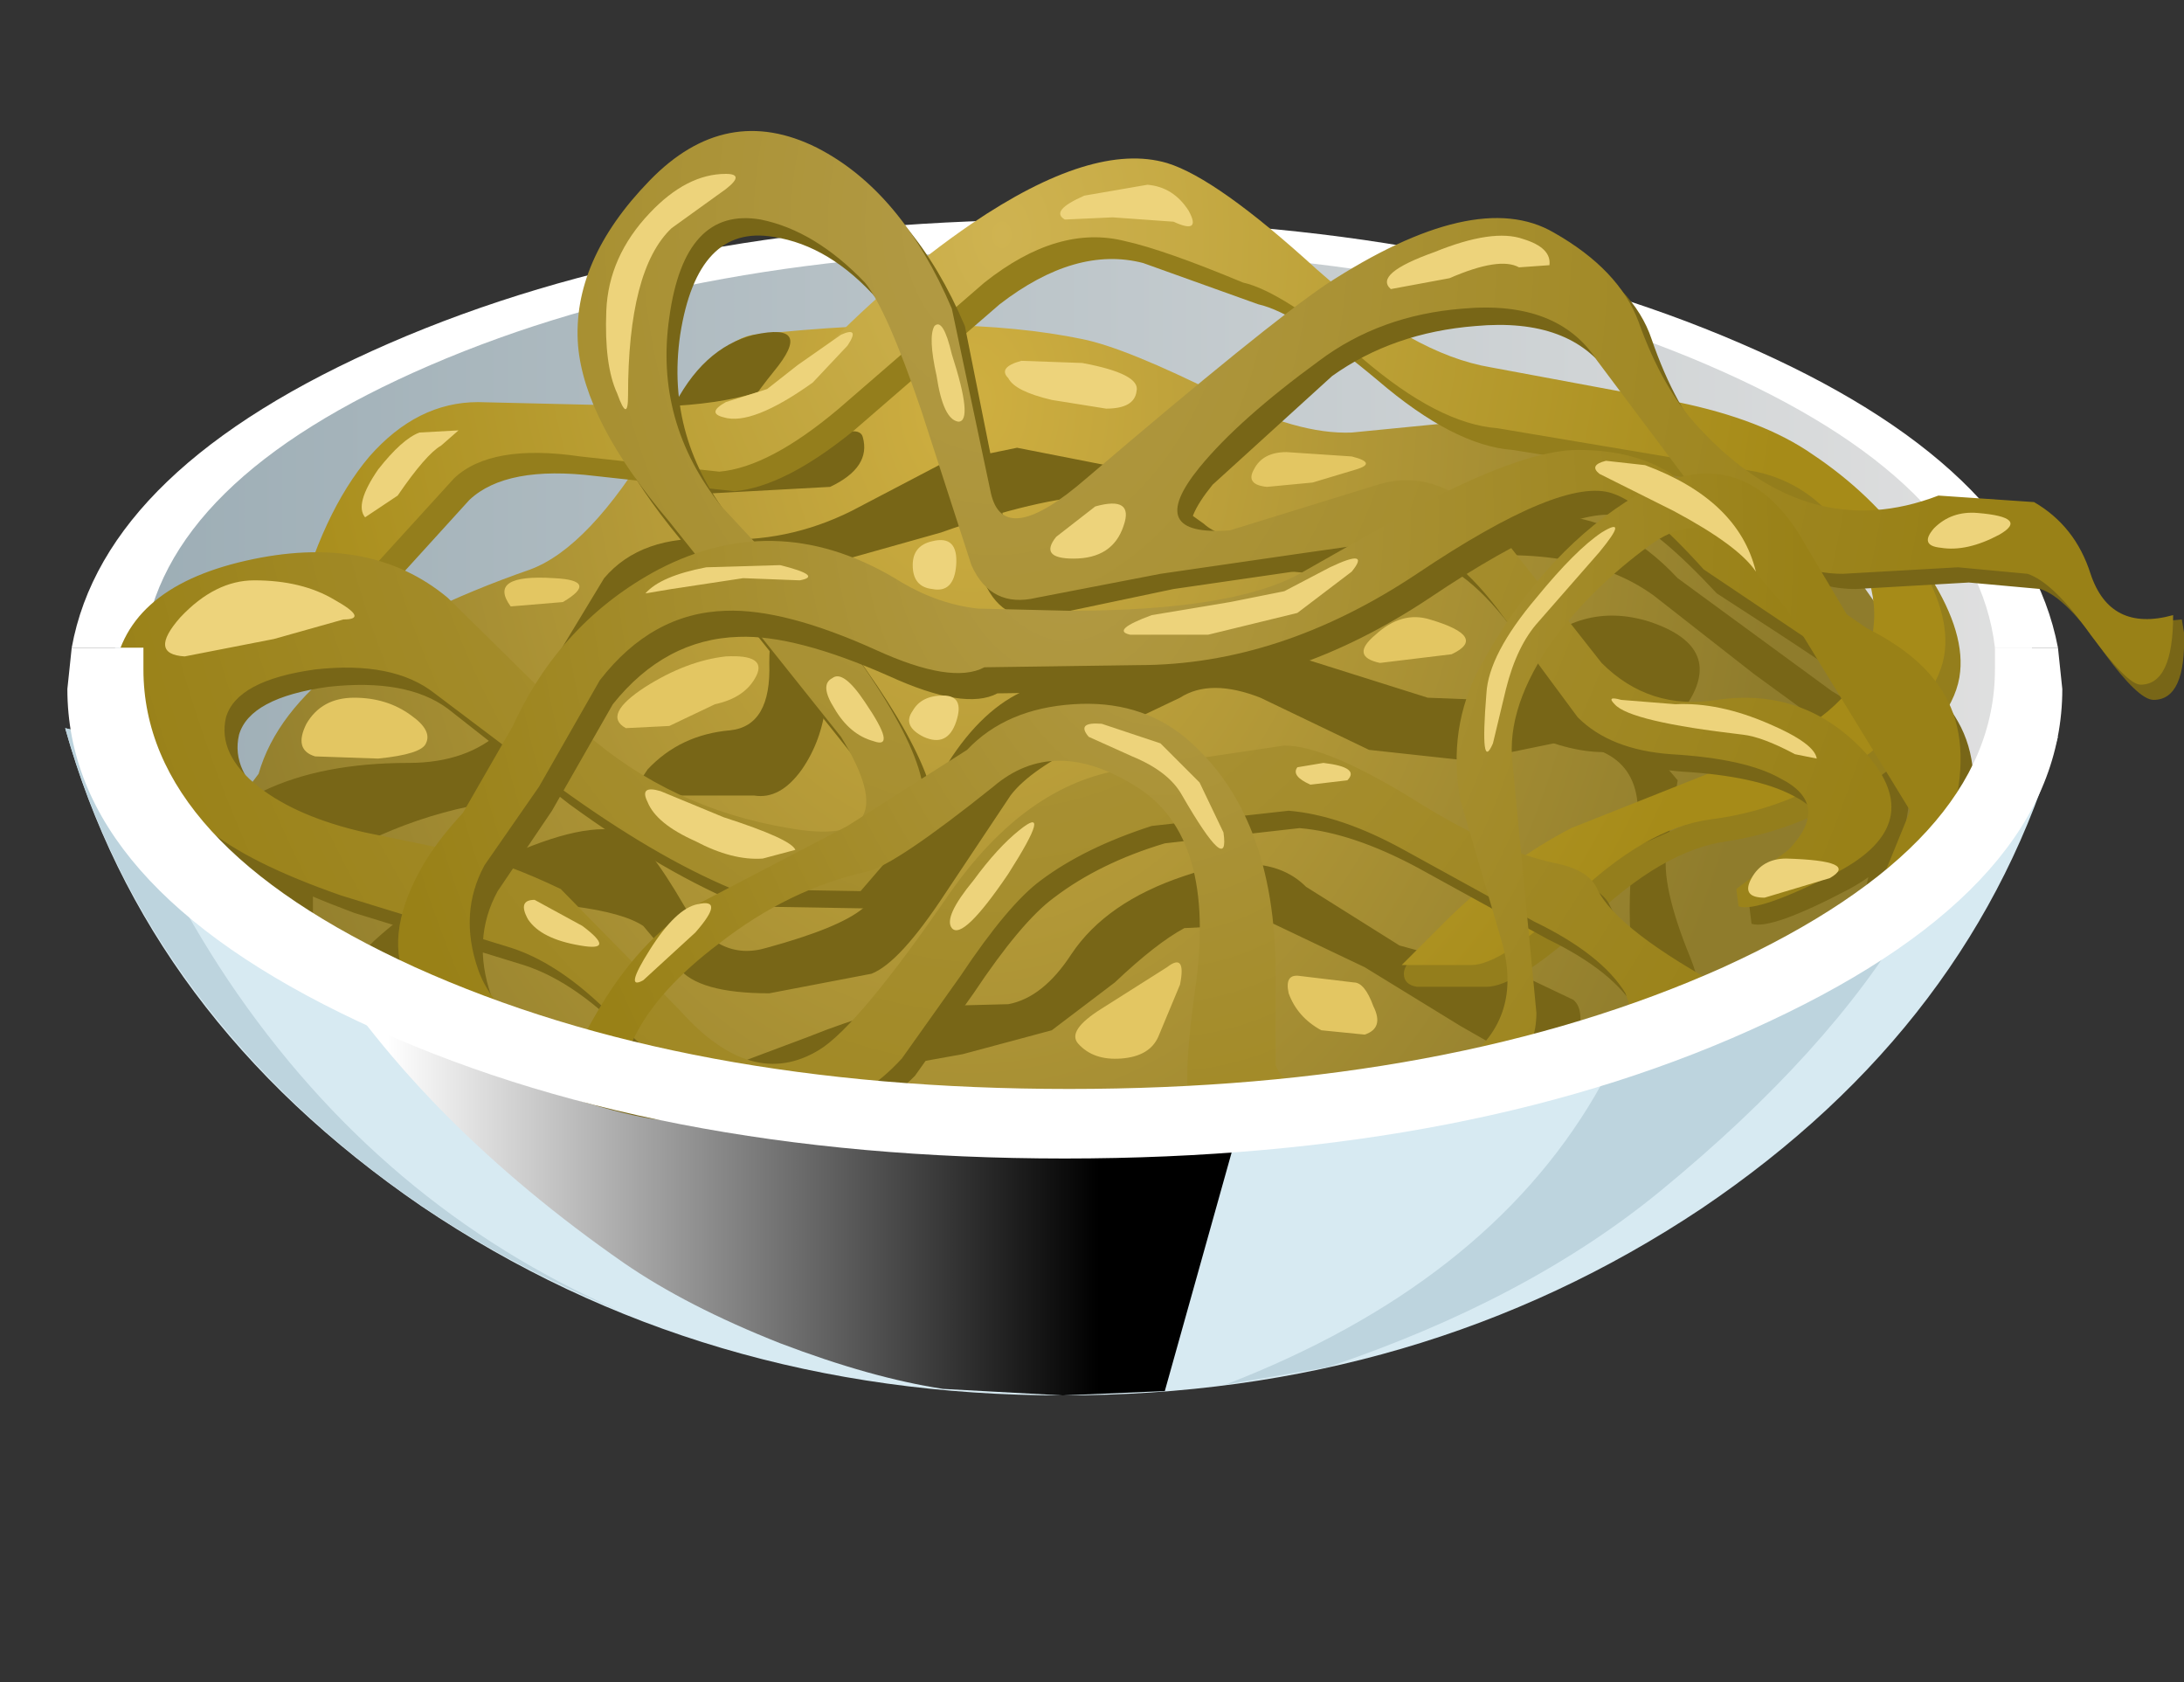 <?xml version="1.0" encoding="UTF-8" standalone="no"?>
<svg xmlns:xlink="http://www.w3.org/1999/xlink" height="38.7px" width="50.25px" xmlns="http://www.w3.org/2000/svg">
  <rect width="100%" height="100%" fill="#333333" stroke="none"/>
  <g transform="matrix(1.0, 0.0, 0.0, 1.0, 0.0, 0.0)">
    <use height="15.35" transform="matrix(1.0, 0.0, 0.0, 1.0, 1.5, 16.75)" width="45.85" xlink:href="#shape0"/>
    <use height="13.5" transform="matrix(1.0, 0.0, 0.0, 1.0, 5.7, 18.6)" width="24.35" xlink:href="#sprite0"/>
    <use height="27.15" transform="matrix(1.0, 0.0, 0.0, 1.0, 1.5, 3.0)" width="48.75" xlink:href="#shape2"/>
  </g>
  <defs>
    <g id="shape0" transform="matrix(1.0, 0.0, 0.0, 1.0, -1.5, -16.75)">
      <path d="M47.2 17.0 L47.35 16.95 Q45.45 23.55 39.15 27.8 32.7 32.1 24.45 32.1 16.15 32.1 9.7 27.75 3.35 23.4 1.5 16.75 L1.9 16.85 Q3.85 18.45 10.1 19.5 L24.65 20.55 38.85 19.55 Q45.05 18.55 47.2 17.0" fill="#d7eaf2" fill-rule="evenodd" stroke="none"/>
      <path d="M45.4 17.95 Q44.95 19.4 43.95 21.05 42.1 24.2 38.2 27.4 35.15 29.9 30.55 31.45 L28.2 31.85 Q34.15 29.55 36.7 25.2 37.85 23.2 38.2 21.55 L38.35 19.55 Q42.75 18.9 45.4 17.95" fill="#bdd4de" fill-rule="evenodd" stroke="none"/>
    </g>
    <g id="sprite0" transform="matrix(1.0, 0.0, 0.0, 1.0, 0.0, 0.0)">
      <use height="13.5" transform="matrix(1.0, 0.0, 0.0, 1.0, 0.0, 0.0)" width="24.35" xlink:href="#shape1"/>
    </g>
    <g id="shape1" transform="matrix(1.0, 0.0, 0.0, 1.0, 0.0, 0.0)">
      <path d="M24.35 1.8 L21.1 13.4 18.75 13.5 16.0 13.35 Q14.35 13.1 12.25 12.3 10.1 11.45 8.65 10.45 4.05 7.25 1.55 3.3 0.3 1.35 0.0 0.0 L2.7 0.55 Q9.6 1.95 18.95 1.95 L24.35 1.8" fill="url(#gradient0)" fill-rule="evenodd" stroke="none"/>
    </g>
    <linearGradient gradientTransform="matrix(0.01, 0.0, 0.0, -0.01, 11.4, 6.75)" gradientUnits="userSpaceOnUse" id="gradient0" spreadMethod="pad" x1="-819.2" x2="819.2">
      <stop offset="0.0" stop-color="#ffffff"/>
      <stop offset="1.0" stop-color="#000000"/>
    </linearGradient>
    <g id="shape2" transform="matrix(1.0, 0.0, 0.0, 1.0, -1.5, -3.0)">
      <path d="M14.25 30.15 Q9.45 28.2 6.1 24.7 2.75 21.2 1.5 16.75 L1.9 16.85 2.65 17.35 Q3.55 20.0 5.25 22.55 8.75 27.75 14.25 30.15" fill="#bdd4de" fill-rule="evenodd" stroke="none"/>
      <path d="M40.35 8.25 Q46.8 11.3 46.8 15.65 46.8 19.95 40.35 23.05 33.85 26.1 24.7 26.1 15.55 26.1 9.1 23.05 2.6 19.95 2.6 15.65 2.6 11.3 9.1 8.25 15.55 5.2 24.7 5.2 33.85 5.2 40.35 8.25" fill="url(#gradient1)" fill-rule="evenodd" stroke="none"/>
      <path d="M47.35 14.9 L45.9 14.9 Q45.45 11.05 39.3 8.4 33.15 5.75 24.6 5.75 16.05 5.75 9.9 8.4 3.75 11.05 3.3 14.9 L1.65 14.9 Q2.4 10.75 8.95 7.9 15.5 5.05 24.5 5.05 33.45 5.05 40.05 7.9 46.55 10.7 47.35 14.9" fill="#ffffff" fill-rule="evenodd" stroke="none"/>
      <path d="M45.6 19.15 Q43.45 20.8 39.2 22.75 33.2 25.5 28.9 25.55 L18.55 24.95 10.8 23.6 Q8.6 22.95 6.5 21.5 4.6 20.2 4.55 19.75 4.5 19.5 5.2 18.8 L5.95 17.8 Q6.75 15.0 12.2 13.1 13.55 12.6 15.05 10.1 16.45 7.8 17.35 7.7 22.0 7.2 24.9 7.8 25.9 8.0 28.1 9.1 29.85 10.0 31.1 9.95 L36.2 9.45 Q39.8 9.25 40.6 10.25 L43.2 13.95 Q44.8 16.55 44.75 17.5 44.75 18.15 45.7 18.45 46.35 18.6 45.6 19.15" fill="url(#gradient2)" fill-rule="evenodd" stroke="none"/>
      <path d="M17.35 7.7 Q18.75 7.4 17.8 8.55 16.55 10.1 16.9 10.5 L18.6 10.3 Q19.75 9.7 19.85 10.05 20.05 10.75 19.1 11.2 L16.35 11.35 Q14.65 11.0 15.45 9.45 16.15 8.0 17.35 7.7" fill="#786617" fill-rule="evenodd" stroke="none"/>
      <path d="M18.45 13.7 Q19.2 13.6 19.2 14.5 L19.0 16.2 Q18.9 17.05 18.45 17.7 17.95 18.4 17.35 18.3 L15.55 18.3 14.4 18.45 14.9 17.7 Q15.65 16.9 16.8 16.8 17.75 16.7 17.7 15.25 17.7 13.8 18.45 13.7" fill="#786617" fill-rule="evenodd" stroke="none"/>
      <path d="M37.95 14.3 Q39.75 14.9 38.75 16.3 37.75 17.75 35.75 17.1 33.8 16.45 35.1 15.1 36.35 13.8 37.95 14.3" fill="#786617" fill-rule="evenodd" stroke="none"/>
      <path d="M42.75 17.25 L40.35 15.5 38.05 13.7 Q36.4 12.5 33.35 12.85 L30.8 13.25 28.15 13.0 27.15 11.9 Q26.75 11.35 25.25 11.4 23.9 11.45 21.65 12.25 L18.45 13.15 15.8 13.55 Q14.65 13.95 14.05 15.05 L12.7 17.3 Q11.85 18.4 10.8 18.55 9.6 18.8 8.45 19.35 7.25 19.9 7.2 20.35 L7.2 21.3 8.4 21.85 8.6 21.65 Q9.8 20.55 11.55 19.75 13.5 18.85 14.4 19.15 14.85 19.3 15.75 20.85 16.5 22.15 17.65 21.8 19.3 21.35 19.85 20.9 20.5 20.4 21.05 19.05 22.45 15.65 24.7 15.65 25.35 15.65 26.3 14.8 27.0 14.1 28.25 14.6 L32.85 16.05 35.4 16.15 Q36.75 15.95 37.5 16.65 L38.6 17.95 38.35 19.55 Q38.2 20.35 38.9 22.05 39.4 23.35 38.8 23.45 38.3 23.55 37.9 23.8 L37.75 23.6 Q37.3 21.0 37.65 19.15 37.95 17.1 35.75 17.1 L33.8 17.5 31.5 17.25 29.0 16.05 Q27.85 15.6 27.15 16.05 L25.05 17.05 Q23.7 17.7 23.25 18.3 L21.75 20.55 Q20.7 22.15 20.05 22.4 L17.7 22.85 Q16.05 22.85 15.6 22.25 L14.8 21.3 Q14.35 21.0 13.2 20.85 12.0 20.7 10.85 21.4 9.7 22.05 10.05 22.55 L11.6 23.15 Q14.55 24.25 16.2 24.75 L18.6 23.85 Q20.35 23.15 21.25 23.15 L23.2 23.1 Q24.0 22.95 24.65 21.95 25.45 20.75 27.25 20.15 29.15 19.5 30.05 20.4 L32.2 21.75 33.85 22.2 35.15 22.5 36.2 23.0 Q36.5 23.25 36.25 24.05 35.95 24.8 35.35 24.6 L33.6 23.6 31.4 22.25 29.3 21.25 27.25 21.35 Q26.6 21.7 25.65 22.6 L24.2 23.7 22.15 24.25 20.2 24.6 19.4 24.95 18.0 25.05 16.2 24.75 16.05 24.75 Q15.0 24.95 12.6 24.0 L10.05 22.55 8.4 21.85 Q7.65 22.45 7.35 21.75 L7.2 21.3 5.65 20.35 Q4.45 19.05 6.05 18.2 7.4 17.55 9.4 17.55 10.75 17.55 11.55 16.8 L12.75 15.2 13.9 13.3 Q14.75 12.3 16.45 12.4 18.1 12.5 19.6 11.75 L21.7 10.65 23.4 10.3 25.95 10.8 27.7 12.05 Q28.35 12.65 30.85 12.4 L35.6 11.85 Q37.25 11.85 38.6 13.3 L42.15 15.9 Q44.1 17.05 44.05 17.7 L43.65 20.2 Q43.3 21.7 42.95 21.1 42.75 20.8 43.25 19.25 43.7 17.85 42.75 17.25" fill="#786617" fill-rule="evenodd" stroke="none"/>
      <path d="M42.95 13.0 Q42.15 11.6 40.75 11.3 L34.8 10.35 Q33.45 10.25 31.7 8.75 29.85 7.2 28.95 7.0 L26.3 6.05 Q24.75 5.65 23.0 7.0 L19.65 9.9 Q18.05 11.2 16.9 11.3 L13.7 10.95 Q11.65 10.7 10.8 11.5 L8.3 14.25 Q6.9 15.7 7.15 14.65 8.4 9.75 11.4 9.75 L15.65 9.85 Q18.2 9.75 19.1 8.75 20.85 6.9 22.75 5.6 25.5 3.75 27.25 4.25 28.35 4.6 30.65 6.7 32.85 8.6 34.65 8.95 L38.95 9.7 Q40.9 10.15 42.05 10.9 43.4 11.85 44.3 13.1 45.2 14.45 45.1 15.45 45.0 16.55 43.4 17.75 41.7 19.05 39.75 19.35 38.25 19.55 36.55 21.2 34.9 22.7 34.2 22.7 L32.6 22.7 Q32.3 22.65 32.3 22.4 32.3 21.95 33.75 21.2 L39.05 18.85 Q42.65 17.05 43.2 15.85 43.85 14.4 42.95 13.0" fill="#947e1c" fill-rule="evenodd" stroke="none"/>
      <path d="M42.6 12.5 Q41.8 11.15 40.4 10.85 L34.45 9.85 Q33.1 9.75 31.35 8.25 29.5 6.7 28.6 6.5 26.8 5.75 25.9 5.55 24.35 5.15 22.65 6.5 L19.3 9.4 Q17.7 10.75 16.55 10.85 L13.35 10.5 Q11.3 10.2 10.45 11.0 L7.9 13.8 Q6.55 15.25 6.8 14.15 7.4 11.8 8.5 10.5 9.6 9.25 11.0 9.25 L15.25 9.35 Q17.8 9.25 18.7 8.3 20.45 6.45 22.35 5.15 25.15 3.25 26.85 3.75 28.0 4.1 30.3 6.2 32.5 8.15 34.3 8.45 L38.6 9.25 Q40.55 9.65 41.7 10.45 43.05 11.35 43.95 12.6 44.85 13.95 44.75 14.95 44.65 16.05 43.05 17.3 41.35 18.6 39.35 18.85 37.85 19.05 36.15 20.7 34.55 22.2 33.85 22.2 L32.25 22.2 33.35 21.1 Q34.7 19.8 36.15 19.05 L40.05 17.5 Q42.35 16.55 42.85 15.35 43.5 13.9 42.6 12.5" fill="url(#gradient3)" fill-rule="evenodd" stroke="none"/>
      <path d="M42.7 13.55 Q41.1 13.55 39.45 11.85 L37.05 8.65 Q36.15 7.3 33.95 7.5 32.05 7.65 30.65 8.65 L27.9 11.15 Q26.6 12.75 28.6 12.6 L32.0 11.55 Q33.45 11.1 34.7 12.6 L37.15 15.65 Q38.25 16.75 39.8 16.5 41.85 16.2 43.2 17.75 44.65 19.3 42.55 20.45 40.75 21.4 40.3 21.25 L40.25 20.85 41.45 19.95 Q42.45 18.9 41.25 18.3 40.4 17.85 38.7 17.75 37.3 17.65 36.6 16.9 L34.75 14.4 Q33.6 12.9 32.55 12.8 L30.1 13.1 27.0 13.55 24.15 14.15 Q23.1 14.4 22.65 13.4 L21.45 9.85 Q20.7 7.5 20.2 6.9 19.1 5.65 17.8 5.45 16.05 5.15 15.65 7.7 15.3 10.1 16.9 12.05 L19.6 14.95 Q22.1 18.35 21.35 19.45 L20.1 20.9 17.15 20.85 Q15.3 20.1 13.1 18.5 L10.3 16.3 Q9.35 15.6 7.55 15.8 5.75 16.05 5.5 16.9 5.3 17.75 6.25 18.5 7.1 19.15 8.65 19.55 L10.9 20.0 Q11.95 20.25 13.2 20.85 L15.95 23.65 Q17.6 25.5 19.15 24.55 20.05 24.0 22.15 20.95 23.9 18.4 26.15 18.1 L29.8 17.5 Q30.8 17.55 32.95 18.85 34.65 19.95 36.05 20.25 36.85 20.4 37.05 20.85 37.5 21.8 40.1 23.2 L37.9 23.95 Q37.95 23.65 37.65 23.25 37.15 22.35 35.6 21.6 L32.6 19.95 Q31.1 19.15 29.9 19.05 L26.8 19.4 Q25.3 19.85 24.25 20.65 23.5 21.2 22.4 22.85 L21.05 24.75 Q19.25 26.55 17.0 25.75 15.95 25.35 14.6 24.0 13.3 22.6 12.05 22.2 L8.15 21.0 Q6.0 20.2 5.05 19.45 2.8 17.65 2.9 16.0 3.1 13.95 5.95 13.3 8.8 12.65 10.6 14.15 L13.75 17.25 Q15.7 18.95 18.45 19.45 21.25 19.95 19.6 17.35 L15.65 12.4 Q13.75 10.1 13.6 8.35 13.45 6.4 15.25 4.55 17.0 2.75 19.1 3.8 21.05 4.8 22.2 7.5 L23.05 11.75 Q23.35 13.05 25.25 11.4 29.3 7.9 30.8 6.95 34.25 4.7 36.05 5.75 37.6 6.6 38.0 7.8 38.55 9.4 39.35 10.25 41.9 12.95 44.9 11.8 45.8 11.45 47.4 12.95 48.9 14.45 49.1 14.35 L50.2 14.25 50.25 14.55 Q50.3 16.1 49.55 16.1 49.2 16.1 48.4 15.0 47.55 13.75 46.95 13.55 L45.3 13.4 42.7 13.55" fill="#786617" fill-rule="evenodd" stroke="none"/>
      <path d="M42.4 13.2 Q40.8 13.2 39.15 11.5 L36.75 8.3 Q35.85 6.9 33.65 7.1 31.75 7.25 30.35 8.3 28.5 9.65 27.6 10.75 26.3 12.35 28.3 12.2 L31.7 11.15 Q33.15 10.7 34.45 12.2 L36.85 15.25 Q37.95 16.35 39.5 16.1 41.55 15.8 42.95 17.35 44.35 18.95 42.3 20.05 40.45 21.0 40.0 20.85 L39.95 20.45 41.15 19.55 Q42.15 18.5 40.95 17.9 40.15 17.45 38.45 17.35 37.05 17.25 36.3 16.5 L34.45 14.0 Q33.3 12.5 32.25 12.4 L29.8 12.75 26.7 13.2 23.85 13.75 Q22.8 14.0 22.35 13.0 L21.2 9.45 Q20.4 7.1 19.9 6.5 18.75 5.3 17.5 5.05 15.75 4.75 15.4 7.3 15.05 9.7 16.6 11.65 L19.3 14.55 Q21.9 18.0 21.05 19.05 L19.8 20.5 16.85 20.45 Q15.05 19.7 12.85 18.1 L10.0 15.95 Q9.05 15.2 7.25 15.4 5.45 15.65 5.2 16.5 5.0 17.35 5.95 18.1 6.85 18.8 8.4 19.15 L10.6 19.6 Q11.65 19.85 12.9 20.45 L15.65 23.25 Q17.3 25.1 18.85 24.15 19.75 23.6 21.85 20.55 23.6 18.05 25.85 17.7 L29.55 17.15 Q30.55 17.15 32.7 18.5 34.4 19.55 35.75 19.85 36.55 20.0 36.75 20.45 37.2 21.4 39.8 22.8 L37.65 23.6 37.4 22.85 Q36.85 21.95 35.3 21.2 L32.3 19.55 Q30.85 18.75 29.65 18.65 L26.5 19.0 Q24.95 19.5 23.95 20.25 23.2 20.8 22.1 22.45 L20.75 24.35 Q19.05 26.2 16.7 25.35 15.65 24.95 14.3 23.6 13.0 22.2 11.75 21.8 L7.85 20.6 Q5.7 19.85 4.75 19.05 2.45 17.25 2.6 15.65 2.8 13.55 5.65 12.9 8.5 12.25 10.3 13.75 L13.45 16.85 Q15.45 18.6 18.15 19.05 20.95 19.55 19.35 16.95 L15.4 12.0 Q13.45 9.7 13.3 7.95 13.15 6.0 14.95 4.15 16.7 2.35 18.8 3.4 20.75 4.4 21.9 7.1 L22.8 11.35 Q23.1 12.65 25.0 11.0 29.1 7.5 30.5 6.55 33.95 4.3 35.75 5.35 37.25 6.2 37.7 7.4 38.25 8.95 39.1 9.85 41.6 12.55 44.6 11.4 L46.8 11.55 Q47.75 12.1 48.1 13.2 48.55 14.55 50.0 14.15 50.0 15.75 49.25 15.75 48.95 15.75 48.1 14.6 47.25 13.4 46.65 13.2 L45.05 13.05 42.4 13.2" fill="url(#gradient4)" fill-rule="evenodd" stroke="none"/>
      <path d="M43.25 15.05 Q44.55 15.7 45.05 16.6 45.65 17.65 45.25 19.25 L44.75 20.65 43.2 21.7 44.25 19.25 Q44.9 17.65 43.0 16.0 42.45 15.55 39.5 13.65 38.15 12.2 37.4 11.9 36.25 11.5 32.9 13.75 29.75 15.85 26.5 15.9 L22.95 15.95 Q22.2 16.35 20.45 15.55 18.3 14.6 17.0 14.65 15.3 14.7 14.1 16.2 L12.7 18.65 11.45 20.5 Q10.85 21.6 11.3 22.9 11.75 24.2 13.85 25.1 L15.8 25.75 Q15.1 25.95 12.2 24.95 8.35 23.65 9.95 20.65 L10.95 19.3 12.1 17.3 Q13.15 14.9 15.45 13.7 18.2 12.25 21.05 13.95 L22.8 14.6 24.9 14.65 Q28.6 14.65 30.2 13.75 L33.2 12.1 Q35.45 10.95 36.6 10.95 37.85 10.95 38.75 11.5 L40.8 13.4 Q41.6 14.2 43.25 15.05" fill="#786617" fill-rule="evenodd" stroke="none"/>
      <path d="M42.95 14.45 Q44.25 15.1 44.75 16.0 45.35 17.05 44.95 18.65 L44.45 20.05 42.95 21.1 43.95 18.65 Q44.6 17.05 42.7 15.45 L39.2 13.1 Q37.85 11.6 37.1 11.35 35.95 10.95 32.6 13.2 29.45 15.3 26.2 15.3 L22.65 15.35 Q21.9 15.75 20.15 14.95 18.05 14.0 16.7 14.05 15.0 14.1 13.8 15.65 L12.4 18.1 11.15 19.9 Q10.55 21.0 11.0 22.3 11.45 23.6 13.55 24.5 L15.5 25.15 Q14.8 25.35 11.9 24.35 8.0 23.1 9.65 20.05 10.0 19.4 10.65 18.7 L11.8 16.7 Q12.9 14.3 15.15 13.1 17.95 11.65 20.75 13.4 21.6 13.9 22.5 14.0 L24.6 14.05 Q28.35 14.05 29.9 13.2 L32.9 11.5 Q35.15 10.35 36.3 10.35 37.6 10.35 38.45 10.9 L40.55 12.8 42.95 14.45" fill="url(#gradient5)" fill-rule="evenodd" stroke="none"/>
      <path d="M43.95 18.65 L41.1 14.0 39.7 12.35 Q38.9 11.85 37.95 12.55 36.65 13.5 35.75 14.7 34.65 16.25 34.8 17.55 L35.35 23.3 Q35.35 26.25 27.7 25.95 27.05 25.9 27.5 22.75 28.0 19.25 26.15 18.1 24.25 16.9 22.85 18.1 20.6 19.9 19.95 20.05 18.15 20.45 16.55 21.7 15.15 22.75 14.6 23.85 13.95 25.2 13.0 24.9 13.2 24.2 13.7 23.35 14.7 21.6 16.05 20.8 L19.5 19.0 22.25 17.25 Q23.15 16.3 24.7 16.2 26.2 16.1 27.25 16.95 29.35 18.7 29.35 22.4 L29.35 24.5 Q29.55 25.1 30.85 25.2 32.55 25.35 33.7 24.4 35.05 23.4 34.55 21.65 L33.6 18.4 Q33.3 16.75 34.05 15.35 35.4 12.85 37.4 11.55 40.05 9.85 41.55 12.55 L43.6 16.0 44.4 16.8 Q45.05 17.4 45.05 19.75 L44.35 20.55 Q44.6 19.85 43.95 18.65" fill="url(#gradient6)" fill-rule="evenodd" stroke="none"/>
      <path d="M16.7 4.0 Q17.15 4.0 16.7 4.35 L15.45 5.25 Q14.45 6.2 14.45 9.1 14.45 9.75 14.2 9.05 13.9 8.4 13.95 7.15 14.0 5.9 14.95 4.9 15.8 4.0 16.7 4.0" fill="#edd37b" fill-rule="evenodd" stroke="none"/>
      <path d="M5.85 13.35 Q6.95 13.35 7.7 13.8 8.5 14.25 7.9 14.25 L6.3 14.7 4.25 15.1 Q3.4 15.05 4.15 14.2 4.95 13.35 5.85 13.35" fill="#edd37b" fill-rule="evenodd" stroke="none"/>
      <path d="M21.9 8.15 Q22.4 9.7 22.05 9.7 21.7 9.65 21.55 8.65 21.35 7.75 21.5 7.5 21.7 7.3 21.9 8.15" fill="#edd37b" fill-rule="evenodd" stroke="none"/>
      <path d="M26.4 4.25 Q27.0 4.3 27.35 4.85 27.65 5.4 27.0 5.1 L25.6 5.0 24.5 5.05 Q24.15 4.85 24.95 4.5 L26.4 4.25" fill="#edd37b" fill-rule="evenodd" stroke="none"/>
      <path d="M35.05 5.5 Q35.7 5.7 35.65 6.1 L34.95 6.15 Q34.5 5.9 33.35 6.4 L32.0 6.65 Q31.6 6.3 33.0 5.8 34.35 5.25 35.05 5.5" fill="#edd37b" fill-rule="evenodd" stroke="none"/>
      <path d="M25.2 11.65 Q26.1 11.4 25.85 12.1 25.6 12.85 24.7 12.85 23.9 12.85 24.3 12.35 L25.2 11.65" fill="#edd37b" fill-rule="evenodd" stroke="none"/>
      <path d="M45.5 11.8 Q46.7 11.9 46.0 12.3 45.25 12.7 44.65 12.6 44.15 12.55 44.5 12.15 44.9 11.75 45.5 11.8" fill="#edd37b" fill-rule="evenodd" stroke="none"/>
      <path d="M17.95 13.0 Q18.95 13.25 18.4 13.35 L17.1 13.3 15.45 13.55 14.85 13.65 Q15.2 13.25 16.25 13.05 L17.95 13.0" fill="#edd37b" fill-rule="evenodd" stroke="none"/>
      <path d="M9.65 9.95 L10.55 9.9 10.15 10.25 Q9.8 10.45 9.15 11.4 L8.4 11.9 Q8.15 11.6 8.7 10.8 9.25 10.1 9.65 9.95" fill="#edd37b" fill-rule="evenodd" stroke="none"/>
      <path d="M26.7 17.1 L27.6 18.0 28.15 19.15 Q28.3 20.2 27.2 18.3 26.9 17.75 26.05 17.4 L25.05 16.95 Q24.75 16.6 25.35 16.65 L26.7 17.1" fill="#edd37b" fill-rule="evenodd" stroke="none"/>
      <path d="M30.45 17.55 Q31.3 17.65 31.0 17.95 L30.15 18.05 Q29.7 17.85 29.85 17.65 L30.45 17.55" fill="#edd37b" fill-rule="evenodd" stroke="none"/>
      <path d="M23.45 19.1 Q24.25 18.45 23.2 20.1 22.15 21.65 21.9 21.35 21.7 21.1 22.4 20.25 22.95 19.5 23.45 19.1" fill="#edd37b" fill-rule="evenodd" stroke="none"/>
      <path d="M36.85 12.25 Q37.5 11.85 36.8 12.7 L35.4 14.3 Q34.9 14.85 34.65 15.85 L34.35 17.1 Q34.05 17.8 34.2 15.95 34.25 15.05 35.35 13.75 36.25 12.65 36.85 12.25" fill="#edd37b" fill-rule="evenodd" stroke="none"/>
      <path d="M38.55 16.2 Q39.55 16.15 40.7 16.65 41.75 17.1 41.8 17.45 L41.3 17.35 Q40.55 16.95 40.1 16.9 37.5 16.6 37.15 16.2 36.95 16.0 37.3 16.1 L38.55 16.2" fill="#edd37b" fill-rule="evenodd" stroke="none"/>
      <path d="M40.6 20.65 Q40.05 20.65 40.3 20.2 40.55 19.75 41.1 19.75 42.8 19.8 42.1 20.2 L40.6 20.65" fill="#edd37b" fill-rule="evenodd" stroke="none"/>
      <path d="M12.75 13.3 Q13.8 13.35 12.95 13.85 L11.75 13.95 Q11.2 13.2 12.75 13.3" fill="#e3c662" fill-rule="evenodd" stroke="none"/>
      <path d="M8.15 16.05 Q8.9 16.05 9.45 16.45 9.95 16.8 9.8 17.1 9.7 17.35 8.7 17.45 L7.25 17.4 Q6.75 17.25 7.05 16.65 7.4 16.05 8.15 16.05" fill="#e3c662" fill-rule="evenodd" stroke="none"/>
      <path d="M16.7 15.1 Q17.65 15.05 17.4 15.55 17.15 16.05 16.45 16.2 L15.4 16.7 14.4 16.75 Q13.85 16.45 14.85 15.8 15.8 15.2 16.7 15.1" fill="#e3c662" fill-rule="evenodd" stroke="none"/>
      <path d="M19.9 16.15 Q20.65 17.25 20.1 17.05 19.55 16.9 19.2 16.3 18.85 15.75 19.15 15.6 19.4 15.4 19.9 16.15" fill="#edd37b" fill-rule="evenodd" stroke="none"/>
      <path d="M16.65 18.8 Q18.2 19.3 18.3 19.55 L17.55 19.75 Q16.85 19.8 16.0 19.35 15.1 18.95 14.9 18.45 14.7 18.05 15.2 18.2 L16.65 18.8" fill="#edd37b" fill-rule="evenodd" stroke="none"/>
      <path d="M21.7 16.0 Q22.2 16.0 22.0 16.6 21.8 17.2 21.25 16.95 20.75 16.7 21.0 16.35 21.2 16.0 21.7 16.0" fill="#edd37b" fill-rule="evenodd" stroke="none"/>
      <path d="M24.9 8.35 Q26.25 8.6 26.15 9.0 26.1 9.4 25.45 9.4 L24.2 9.2 Q23.35 9.0 23.2 8.7 22.95 8.45 23.5 8.3 L24.9 8.35" fill="#edd37b" fill-rule="evenodd" stroke="none"/>
      <path d="M29.6 10.4 L31.1 10.5 Q31.7 10.65 31.2 10.8 L30.2 11.1 29.15 11.2 Q28.65 11.15 28.85 10.8 29.05 10.4 29.6 10.4" fill="#e3c662" fill-rule="evenodd" stroke="none"/>
      <path d="M30.6 13.05 Q31.55 12.6 31.1 13.15 L29.85 14.1 27.8 14.6 26.0 14.6 Q25.55 14.5 26.5 14.15 L28.3 13.85 29.55 13.6 30.6 13.05" fill="#edd37b" fill-rule="evenodd" stroke="none"/>
      <path d="M31.15 22.6 Q31.4 22.6 31.6 23.15 31.85 23.65 31.4 23.8 L30.4 23.7 Q29.85 23.4 29.65 22.85 29.55 22.4 29.9 22.45 L31.15 22.6" fill="#e3c662" fill-rule="evenodd" stroke="none"/>
      <path d="M26.85 22.25 Q27.3 21.9 27.15 22.65 L26.65 23.85 Q26.45 24.3 25.8 24.35 25.15 24.4 24.8 24.0 24.55 23.7 25.35 23.2 L26.85 22.25" fill="#e3c662" fill-rule="evenodd" stroke="none"/>
      <path d="M13.4 21.3 Q14.2 21.9 13.35 21.75 12.45 21.6 12.15 21.15 11.9 20.7 12.3 20.7 L13.4 21.3" fill="#edd37b" fill-rule="evenodd" stroke="none"/>
      <path d="M16.05 20.8 Q16.7 20.65 16.0 21.45 L14.8 22.55 Q14.35 22.8 14.95 21.85 15.55 20.9 16.05 20.8" fill="#edd37b" fill-rule="evenodd" stroke="none"/>
      <path d="M37.85 10.7 Q40.0 11.5 40.4 13.15 40.0 12.55 38.5 11.75 L36.8 10.9 Q36.55 10.7 36.95 10.6 L37.85 10.7" fill="#edd37b" fill-rule="evenodd" stroke="none"/>
      <path d="M32.9 14.25 Q34.25 14.65 33.4 15.05 L31.75 15.25 Q31.05 15.1 31.65 14.6 32.25 14.05 32.9 14.25" fill="#e3c662" fill-rule="evenodd" stroke="none"/>
      <path d="M21.45 12.45 Q22.05 12.3 22.0 13.0 21.95 13.65 21.45 13.55 21.0 13.5 21.0 13.0 21.0 12.55 21.45 12.45" fill="#edd37b" fill-rule="evenodd" stroke="none"/>
      <path d="M19.35 7.7 Q19.8 7.5 19.5 7.95 L18.7 8.8 Q17.3 9.8 16.65 9.6 16.25 9.5 16.7 9.25 L17.65 8.95 18.35 8.4 19.35 7.7" fill="#edd37b" fill-rule="evenodd" stroke="none"/>
      <path d="M45.9 14.9 L47.35 14.9 47.45 15.85 Q47.45 20.35 40.7 23.5 34.0 26.65 24.5 26.65 14.95 26.65 8.25 23.5 1.55 20.35 1.55 15.85 L1.65 14.9 3.3 14.9 3.3 15.4 Q3.3 19.4 9.55 22.25 15.75 25.05 24.6 25.05 33.4 25.05 39.65 22.25 45.9 19.4 45.9 15.4 L45.9 14.9" fill="#ffffff" fill-rule="evenodd" stroke="none"/>
    </g>
    <linearGradient gradientTransform="matrix(0.027, 0.0, 0.0, -0.027, 24.7, 15.65)" gradientUnits="userSpaceOnUse" id="gradient1" spreadMethod="pad" x1="-819.2" x2="819.2">
      <stop offset="0.0" stop-color="#9cadb5"/>
      <stop offset="1.0" stop-color="#e0e0e0"/>
    </linearGradient>
    <radialGradient cx="0" cy="0" gradientTransform="matrix(-0.003, 0.032, 0.023, 0.004, 22.35, 9.2)" gradientUnits="userSpaceOnUse" id="gradient2" r="819.2" spreadMethod="pad">
      <stop offset="0.0" stop-color="#cfaf40"/>
      <stop offset="1.0" stop-color="#8f7c2c"/>
    </radialGradient>
    <radialGradient cx="0" cy="0" gradientTransform="matrix(-0.003, 0.03, 0.022, 0.004, 23.05, 5.4)" gradientUnits="userSpaceOnUse" id="gradient3" r="819.2" spreadMethod="pad">
      <stop offset="0.0" stop-color="#cfb351"/>
      <stop offset="1.0" stop-color="#a68b18"/>
    </radialGradient>
    <radialGradient cx="0" cy="0" gradientTransform="matrix(-0.003, 0.037, 0.027, 0.004, 22.9, 5.15)" gradientUnits="userSpaceOnUse" id="gradient4" r="819.2" spreadMethod="pad">
      <stop offset="0.0" stop-color="#b39b46"/>
      <stop offset="1.0" stop-color="#998117"/>
    </radialGradient>
    <radialGradient cx="0" cy="0" gradientTransform="matrix(-0.002, 0.027, 0.02, 0.003, 24.55, 11.75)" gradientUnits="userSpaceOnUse" id="gradient5" r="819.2" spreadMethod="pad">
      <stop offset="0.0" stop-color="#b39b46"/>
      <stop offset="1.0" stop-color="#998117"/>
    </radialGradient>
    <radialGradient cx="0" cy="0" gradientTransform="matrix(-0.002, 0.025, 0.018, 0.003, 26.7, 12.35)" gradientUnits="userSpaceOnUse" id="gradient6" r="819.2" spreadMethod="pad">
      <stop offset="0.0" stop-color="#b39b46"/>
      <stop offset="1.0" stop-color="#998117"/>
    </radialGradient>
  </defs>
</svg>
